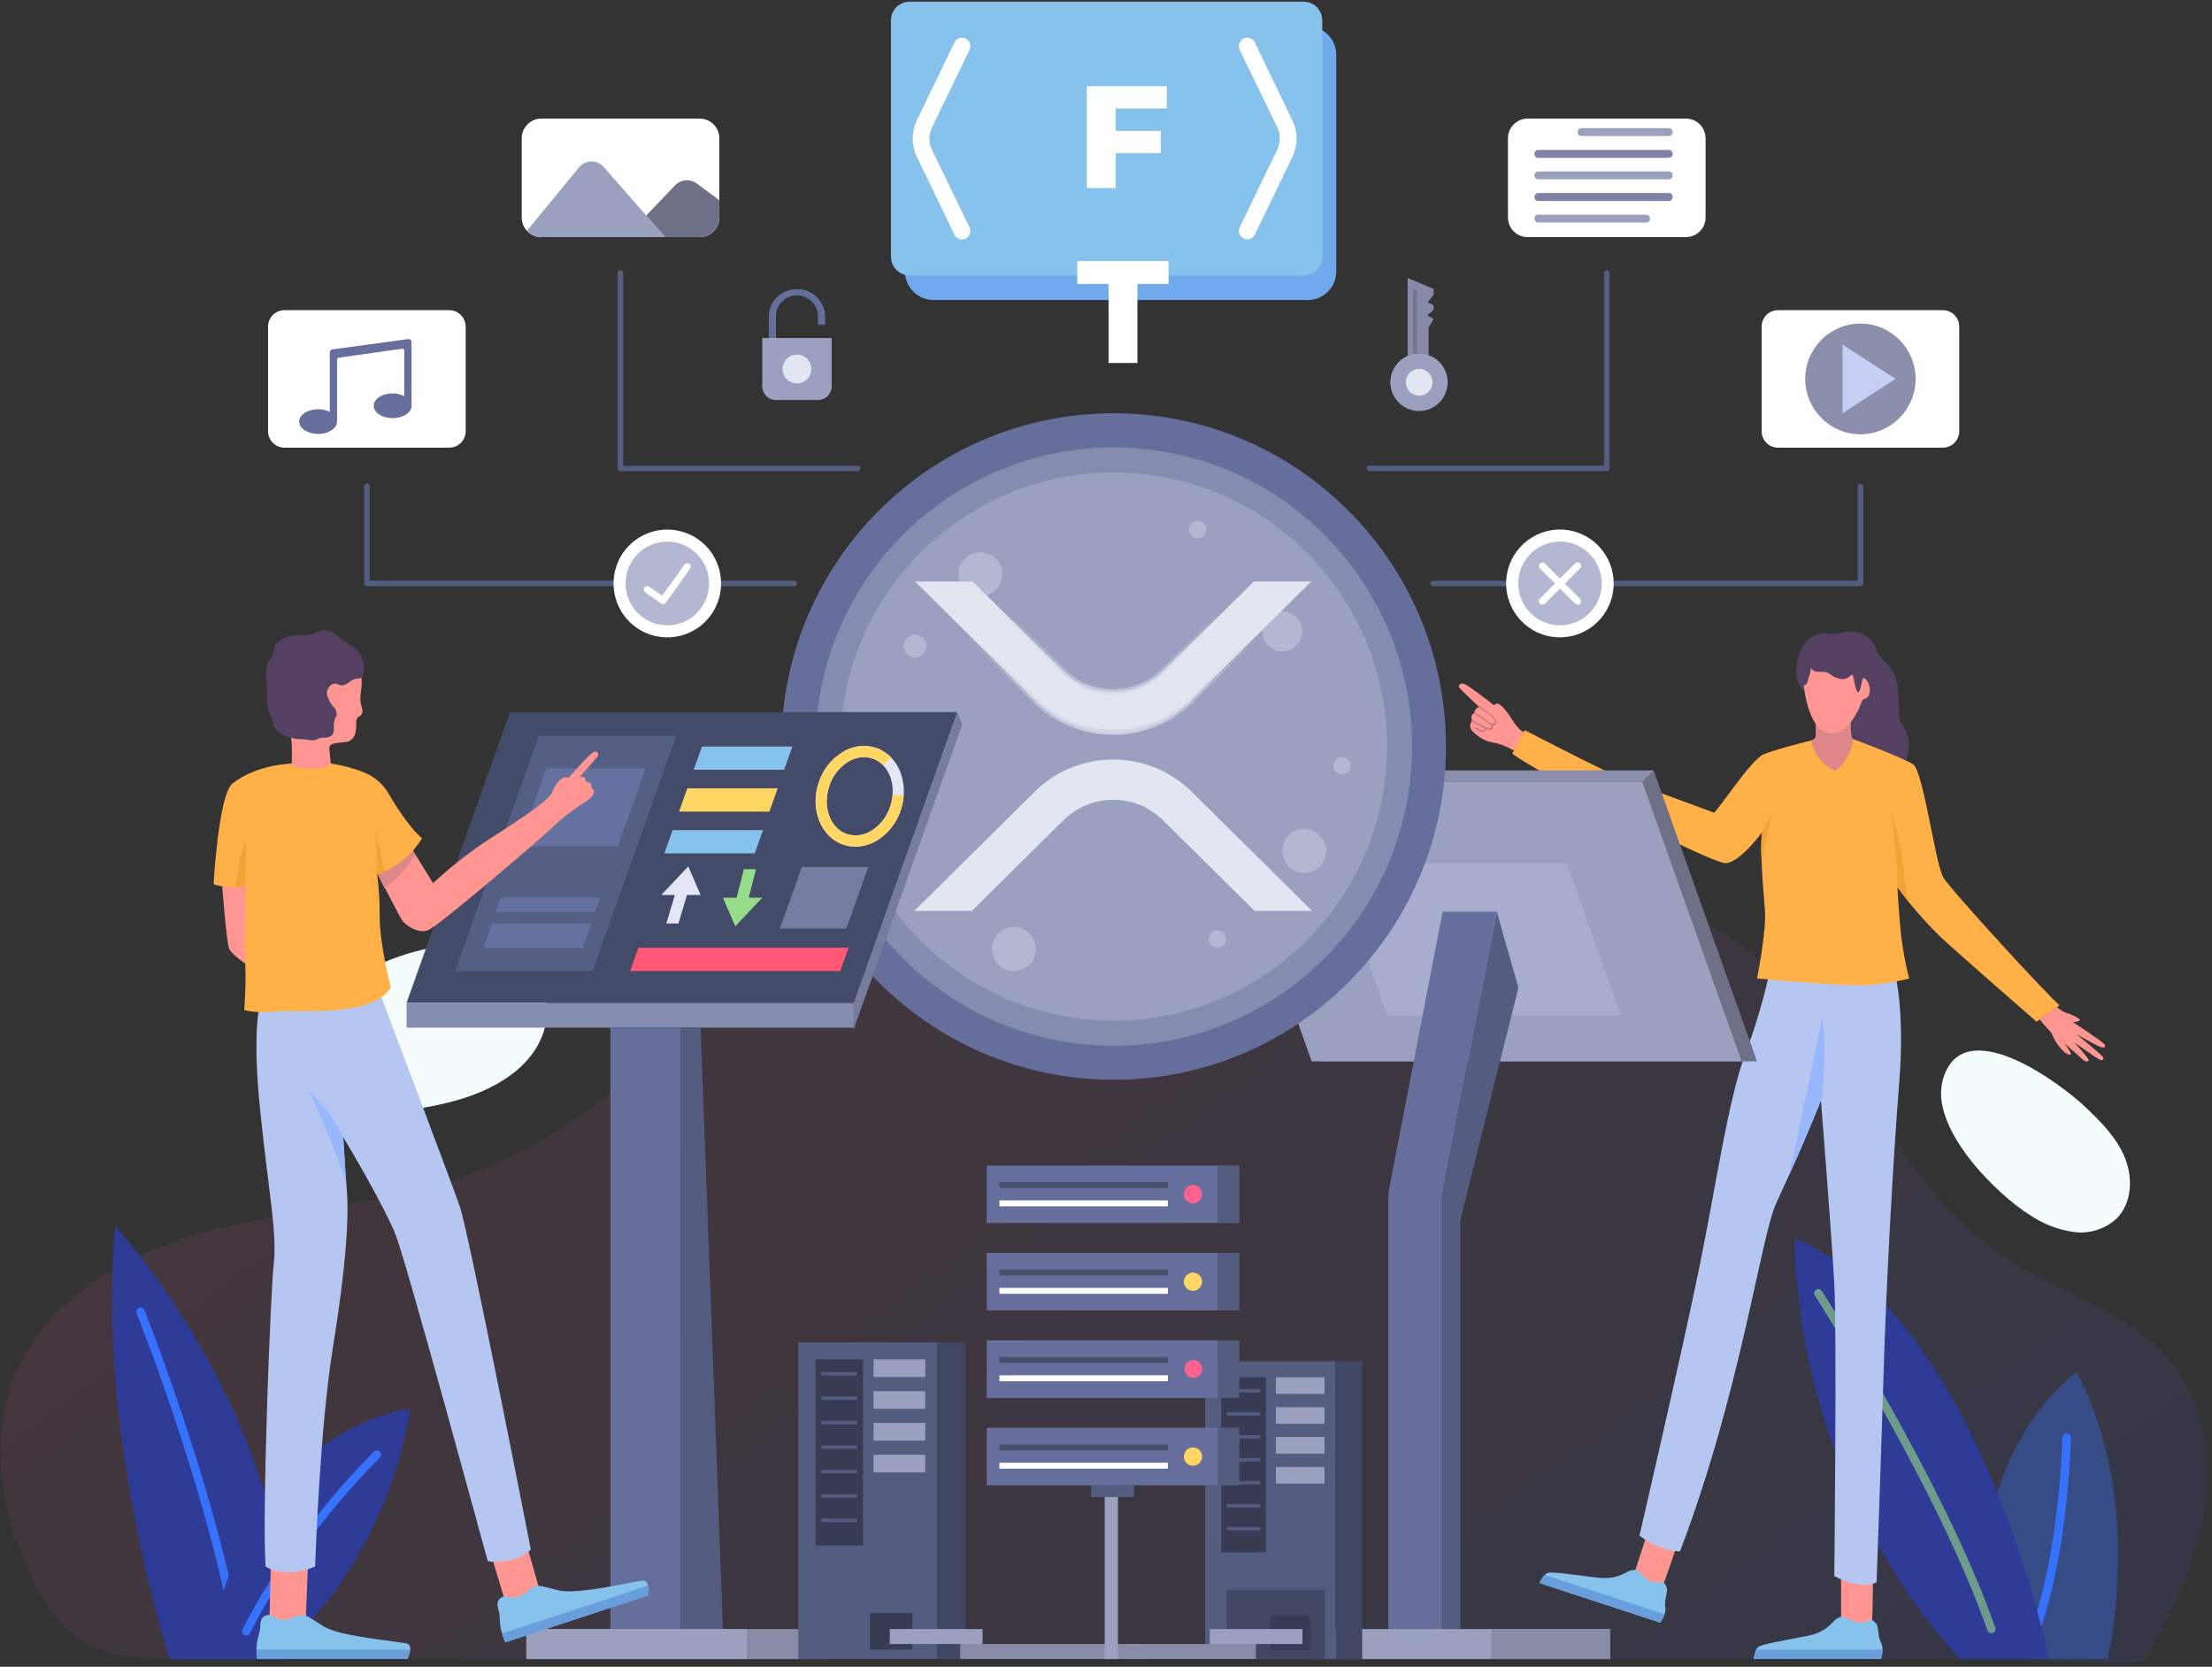 <?xml version="1.0" encoding="UTF-8" standalone="no"?>
<svg
   width="430"
   height="324"
   viewBox="0 0 430 324"
   fill="none"
   version="1.1"
   id="svg384"
   sodipodi:docname="x2.svg"
   inkscape:version="1.1.2 (b8e25be833, 2022-02-05)"
   xmlns:inkscape="http://www.inkscape.org/namespaces/inkscape"
   xmlns:sodipodi="http://sodipodi.sourceforge.net/DTD/sodipodi-0.dtd"
   xmlns:xlink="http://www.w3.org/1999/xlink"
   xmlns="http://www.w3.org/2000/svg"
   xmlns:svg="http://www.w3.org/2000/svg">
  <rect x="0" y="0" width="430" height="324" fill="#333333" stroke="none"/>
  <sodipodi:namedview
     id="namedview386"
     pagecolor="#ffffff"
     bordercolor="#666666"
     borderopacity="1.0"
     inkscape:pageshadow="2"
     inkscape:pageopacity="0.0"
     inkscape:pagecheckerboard="0"
     showgrid="false"
     inkscape:zoom="1.7398116"
     inkscape:cx="66.961273"
     inkscape:cy="162.08652"
     inkscape:window-width="2560"
     inkscape:window-height="1009"
     inkscape:window-x="-8"
     inkscape:window-y="-8"
     inkscape:window-maximized="1"
     inkscape:current-layer="g372" />
  <g
     clip-path="url(#clip0_1448_22337)"
     id="g372">
    <path
       d="M33.85 322.502H394.009C396.12 322.502 415.944 324.349 417.051 322.502C422.243 313.827 426.292 304.197 428.023 296.424C430.151 286.882 429.243 276.315 424.285 268.031C423.429 266.595 422.451 265.237 421.36 263.971C413.504 254.862 401 251.6 390.868 245.146C375.034 235.057 365.983 218.01 356.067 202.638C344.576 184.863 328.379 175.467 308.062 169.464C256.146 154.127 187.79 163.322 143.021 194.093C126.823 205.249 112.589 219.702 94.419 227.214C78.844 233.651 61.694 234.475 45.289 238.145C28.883 241.815 11.907 249.509 4.188 264.483C-2.033 276.567 -0.527 290.785 4.569 302.974C11.119 318.633 17.185 322.502 33.85 322.502Z"
       fill="url(#paint0_linear_1448_22337)"
       fill-opacity="0.1"
       id="path2" />
    <path
       d="M57.662 204.755C57.507 208.763 60.371 212.433 63.953 214.228C67.535 216.024 71.68 216.25 75.677 216.041C80.068 215.813 84.42 215.104 88.656 213.925C97.11 211.574 106.161 206.161 106.386 196.306C106.533 189.964 102.561 185.722 96.651 184.074C84.832 180.769 58.225 190.415 57.662 204.755Z"
       fill="#F5FCFC"
       id="path4" />
    <path
       d="M394.833 236.34C397.347 238.008 400.204 239.087 403.191 239.498C404.684 239.692 406.201 239.554 407.634 239.096C409.068 238.637 410.384 237.868 411.489 236.844C414.457 233.851 414.656 228.906 413.047 225.002C411.437 221.098 408.365 218.019 405.302 215.121C400.284 210.376 381.516 196.539 377.692 209.829C374.992 219.19 387.988 232.133 394.833 236.34Z"
       fill="#F5FCFC"
       id="path6" />
    <path
       d="M403.666 266.713C403.666 266.713 379.862 283.196 387.053 322.502H409.653C409.653 322.502 417.164 292.122 403.666 266.713Z"
       fill="#3772FF"
       fill-opacity="0.35"
       id="path8" />
    <path
       d="M395.687 317.479C395.596 317.496 395.502 317.496 395.41 317.479C395.309 317.442 395.217 317.386 395.138 317.313C395.059 317.24 394.995 317.153 394.95 317.055C394.905 316.958 394.88 316.852 394.876 316.745C394.871 316.637 394.888 316.53 394.926 316.429C400.42 301.291 400.905 279.716 400.905 279.499C400.922 279.281 401.021 279.078 401.181 278.93C401.342 278.782 401.552 278.7 401.77 278.701C401.88 278.703 401.988 278.728 402.088 278.773C402.189 278.818 402.279 278.883 402.353 278.964C402.427 279.045 402.485 279.141 402.521 279.245C402.558 279.349 402.573 279.459 402.566 279.569C402.566 279.786 402.073 301.629 396.509 317.028C396.435 317.179 396.317 317.303 396.169 317.384C396.022 317.465 395.854 317.498 395.687 317.479Z"
       fill="#3772FF"
       id="path10" />
    <path
       d="M348.936 240.791C348.936 240.791 347.439 285.485 381.011 322.502H398.317C398.317 322.502 384.741 255.756 348.936 240.791Z"
       fill="#2F3C97"
       id="path12" />
    <path
       d="M387.112 317.48C386.943 317.48 386.778 317.428 386.639 317.33C386.501 317.232 386.397 317.093 386.342 316.933C376.668 289.173 353.003 252.139 352.76 251.766C352.671 251.585 352.652 251.378 352.706 251.183C352.76 250.989 352.884 250.822 353.054 250.714C353.224 250.606 353.428 250.566 353.626 250.6C353.824 250.633 354.003 250.74 354.128 250.898C354.37 251.271 378.139 288.496 387.873 316.421C387.942 316.625 387.928 316.848 387.834 317.041C387.74 317.234 387.574 317.383 387.371 317.454C387.287 317.478 387.199 317.487 387.112 317.48Z"
       fill="#6D9D8A"
       id="path14" />
    <path
       d="M22.402 238.389C18.638 278.901 33.018 322.537 33.018 322.537H56.121C56.96 275.466 22.402 238.389 22.402 238.389Z"
       fill="#2F3C97"
       id="path16" />
    <path
       d="M45.592 316.16C45.404 316.16 45.222 316.094 45.077 315.974C44.931 315.853 44.832 315.686 44.796 315.501C39.397 287.463 26.703 255.643 26.574 255.287C26.494 255.087 26.496 254.863 26.581 254.665C26.665 254.467 26.824 254.31 27.024 254.229C27.225 254.159 27.445 254.167 27.642 254.25C27.838 254.333 27.997 254.486 28.088 254.68C28.209 255.001 40.963 287.003 46.388 315.189C46.41 315.294 46.41 315.403 46.389 315.508C46.369 315.614 46.328 315.714 46.268 315.804C46.209 315.893 46.132 315.97 46.043 316.03C45.953 316.089 45.853 316.131 45.748 316.152L45.592 316.16Z"
       fill="#3772FF"
       id="path18" />
    <path
       d="M40.34 322.502H52.748C52.748 322.502 74.518 306.236 79.753 273.869C79.753 273.869 47.504 277.062 40.34 322.502Z"
       fill="#2F3C97"
       id="path20" />
    <path
       d="M47.875 317.94C47.749 317.94 47.624 317.91 47.511 317.853C47.319 317.756 47.172 317.587 47.104 317.382C47.036 317.177 47.052 316.953 47.148 316.76C56.233 298.421 72.483 282.372 72.647 282.215C72.721 282.131 72.812 282.062 72.913 282.014C73.015 281.966 73.125 281.939 73.237 281.936C73.35 281.933 73.461 281.953 73.566 281.995C73.67 282.037 73.764 282.1 73.843 282.181C73.921 282.261 73.982 282.357 74.022 282.463C74.061 282.568 74.079 282.68 74.073 282.793C74.067 282.905 74.038 283.015 73.988 283.116C73.938 283.217 73.867 283.306 73.781 283.378C73.625 283.534 57.566 299.401 48.602 317.488C48.534 317.624 48.431 317.738 48.302 317.817C48.174 317.897 48.026 317.939 47.875 317.94Z"
       fill="#3772FF"
       id="path22" />
    <path
       d="M364.116 304.935C364.116 304.935 364.055 317.471 363.718 317.471C363.38 317.471 357.895 315.406 357.895 315.406V304.076L364.116 304.935Z"
       fill="#FF9692"
       id="path24" />
    <path
       d="M326.718 298.246C326.718 298.246 322.772 310.14 322.452 310.036C322.132 309.931 317.555 306.262 317.555 306.262L321.068 295.496L326.718 298.246Z"
       fill="#FF9692"
       id="path26" />
    <path
       d="M299.246 307.72L322.729 315.424C322.729 315.424 324.001 313.689 323.725 312.379C323.448 311.069 324.339 309.212 323.993 308.614C323.647 308.015 323.811 307.529 322.366 307.538C320.921 307.547 320.817 307.677 319.597 306.445C318.377 305.213 318.092 304.996 317.001 305.291C315.911 305.586 314.466 307.165 310.365 306.662C306.263 306.159 301.859 305.499 300.942 305.742C300.025 305.985 299.246 307.72 299.246 307.72Z"
       fill="#87C2EC"
       id="path28" />
    <path
       d="M299.246 307.72L322.729 315.423C323.09 314.924 323.381 314.379 323.595 313.801L300.276 306.158C299.85 306.619 299.502 307.146 299.246 307.72Z"
       fill="#699EDC"
       id="path30" />
    <path
       d="M340.941 322.503H365.653C365.653 322.503 366.337 320.499 365.653 319.301C364.97 318.104 365.255 316.1 364.736 315.64C364.217 315.181 364.226 314.669 362.859 315.12C361.492 315.571 361.431 315.736 359.891 314.946C358.351 314.157 358.005 314.036 357.035 314.669C356.066 315.302 355.21 317.271 351.16 318.043C347.111 318.816 342.75 319.57 341.885 320.099C341.019 320.629 340.941 322.503 340.941 322.503Z"
       fill="#87C2EC"
       id="path32" />
    <path
       d="M340.941 322.502H365.653C365.832 321.919 365.931 321.315 365.948 320.706H341.417C341.164 321.275 341.003 321.882 340.941 322.502Z"
       fill="#699EDC"
       id="path34" />
    <path
       d="M293.967 139.918C292.548 137.627 291.372 136.656 291.034 136.769C290.808 136.838 290.595 136.943 290.403 137.081C290.403 137.081 285.297 133.047 284.527 132.908C283.757 132.769 283.558 133.281 283.584 133.533C283.61 133.784 287.521 137.402 287.521 137.402C287.521 137.402 286.457 137.87 286.656 138.616C286.542 138.649 286.435 138.704 286.343 138.78C286.251 138.855 286.176 138.948 286.122 139.054C286.067 139.16 286.035 139.276 286.027 139.394C286.019 139.513 286.036 139.632 286.076 139.744C286.133 139.878 286.148 140.026 286.119 140.169C286.087 140.249 286.04 140.323 285.981 140.386C285.855 140.58 285.785 140.804 285.777 141.035C285.77 141.266 285.825 141.495 285.938 141.696C286.167 142.096 286.48 142.443 286.855 142.711C287.525 143.292 288.293 143.75 289.122 144.064C289.78 144.29 290.472 144.368 291.147 144.542C291.969 144.761 292.762 145.079 293.509 145.487C293.894 145.738 294.339 145.882 294.798 145.904L296.2 142.26C296.2 142.26 295.395 142.208 293.967 139.918Z"
       fill="#FF9692"
       id="path36" />
    <path
       d="M289.846 141.904C289.947 141.844 290.029 141.757 290.082 141.652C290.136 141.548 290.159 141.431 290.149 141.314C290.138 141.207 290.115 141.102 290.08 141.001C290.184 141.018 290.291 141.013 290.392 140.984C290.494 140.956 290.588 140.905 290.668 140.837C290.748 140.755 290.806 140.653 290.837 140.542C290.867 140.432 290.868 140.315 290.841 140.203C290.792 140.005 290.697 139.821 290.564 139.666C289.955 138.935 289.226 138.313 288.41 137.826L287.605 137.289L287.276 137.176L287.519 137.401C287.461 137.425 287.406 137.454 287.354 137.488H287.484L288.263 138.009C289.047 138.47 289.751 139.056 290.348 139.744C290.451 139.872 290.528 140.019 290.573 140.177C290.592 140.244 290.594 140.314 290.577 140.381C290.56 140.448 290.526 140.51 290.478 140.559C290.348 140.689 290.114 140.663 289.872 140.611C289.63 140.559 287.657 139.145 286.714 138.408H286.645C286.64 138.46 286.64 138.512 286.645 138.564L286.506 138.642H286.567C287.493 139.362 289.561 140.733 289.716 140.837C289.8 140.96 289.851 141.104 289.864 141.253C289.872 141.317 289.861 141.382 289.834 141.441C289.806 141.499 289.762 141.548 289.708 141.583C289.592 141.618 289.469 141.618 289.353 141.583C289.215 141.562 289.081 141.521 288.955 141.461L288.782 141.366C287.893 140.939 287.027 140.467 286.186 139.952L286.108 139.891C286.126 139.945 286.126 140.002 286.108 140.056C286.094 140.098 286.07 140.137 286.039 140.169C286.907 140.707 287.802 141.199 288.721 141.643C288.677 141.756 288.599 141.852 288.499 141.919C288.398 141.985 288.28 142.02 288.159 142.016C287.994 141.991 287.838 141.929 287.7 141.834L286.948 141.427C286.916 141.411 286.88 141.407 286.846 141.417C286.813 141.426 286.784 141.448 286.766 141.479C286.757 141.494 286.751 141.511 286.749 141.528C286.746 141.546 286.748 141.564 286.753 141.581C286.757 141.598 286.766 141.614 286.777 141.628C286.788 141.641 286.802 141.653 286.818 141.661L287.562 142.077C287.735 142.186 287.93 142.257 288.133 142.285H288.237C288.404 142.282 288.566 142.23 288.704 142.136C288.842 142.042 288.951 141.91 289.016 141.756L289.344 141.834C289.501 141.907 289.676 141.931 289.846 141.904Z"
       fill="#C47486"
       id="path38" />
    <path
       d="M368.387 189.296C368.387 189.296 370.334 196.331 369.192 210.585C368.049 224.838 366.682 249.206 366.163 266.712C365.644 284.219 364.796 307.572 364.796 307.572C364.796 307.572 362.053 309.307 356.576 306.366C356.576 306.366 357.095 258.992 356.576 249.553C356.057 240.115 353.98 213.846 353.98 213.846C353.98 213.846 351.09 221.368 345.327 233.799C342.212 240.496 338.518 270.182 326.577 301.595C323.703 301.38 320.96 300.304 318.703 298.507C318.703 298.507 327.096 262.288 330.35 246.326C333.603 230.364 336 213.534 339.253 204.954C341.265 199.585 342.888 194.076 344.107 188.472L368.387 189.296Z"
       fill="#B5C7F1"
       id="path40" />
    <path
       d="M354.242 197.875C354.242 197.875 347.926 228.09 347.727 228.602C351.906 219.32 354.008 213.855 354.008 213.855L354.052 214.366L354.242 213.334C354.242 213.334 355.125 204.607 354.242 197.875Z"
       fill="#99B7FD"
       id="path42" />
    <path
       d="M349.266 129.334C349.398 127.846 349.911 126.418 350.755 125.187C351.18 124.576 351.739 124.071 352.388 123.709C353.037 123.346 353.76 123.137 354.501 123.096C354.951 123.096 355.367 123.166 355.842 123.183C357.365 123.235 358.871 122.645 360.394 122.767C361.251 122.845 362.074 123.143 362.783 123.632C363.492 124.121 364.064 124.785 364.443 125.56C364.669 126.153 364.929 126.732 365.222 127.295C365.758 127.98 366.361 128.611 367.022 129.177C368.094 130.444 368.752 132.009 368.908 133.662C369.133 135.293 369.072 136.95 369.15 138.599C369.156 139.123 369.24 139.644 369.401 140.143C369.693 140.761 370.031 141.355 370.414 141.921C370.876 142.878 371.112 143.929 371.104 144.993C371.097 146.056 370.846 147.104 370.37 148.054C370.301 148.24 370.177 148.4 370.016 148.514C369.876 148.573 369.726 148.602 369.574 148.601C367.738 148.664 365.901 148.521 364.097 148.176C362.972 148.003 361.882 147.649 360.87 147.126C359.904 146.554 359.029 145.841 358.274 145.009C357.095 143.84 356.113 142.486 355.367 141.002C354.787 139.752 354.458 138.399 353.878 137.132C353.523 136.266 352.972 135.494 352.269 134.877C351.724 134.426 351.092 134.409 350.538 134.061C349.111 133.194 349.093 130.756 349.266 129.334Z"
       fill="#544161"
       id="path44" />
    <path
       d="M360.151 143.639C360.151 143.639 369.99 147.282 371.928 148.601C373.866 149.919 376.254 168.007 377.751 170.531C379.248 173.056 398.301 193.781 400.36 195.412L395.904 198.613C395.904 198.613 381.524 186.095 377.292 182.199C374.211 179.2 371.387 175.947 368.847 172.475C368.847 172.475 369.193 178.886 369.652 182.547C370.002 185.127 370.491 187.687 371.114 190.215C367.063 191.277 362.871 191.702 358.689 191.473C351.499 191.126 341.557 190.215 341.557 190.215C341.557 190.215 343.434 180.89 343.088 176.847C342.742 172.804 342.024 164.008 342.595 161.718C342.595 161.718 338.373 167.556 335.517 167.79C332.662 168.024 297.965 149.711 293.984 146.501C293.984 146.501 295.473 143.76 296.381 141.93C296.381 141.93 307.232 147.534 312.025 149.824C316.819 152.114 332.679 157.718 333.138 157.953C333.596 158.187 340.328 147.647 342.846 146.623C345.364 145.599 352.087 143.934 352.087 143.934L360.151 143.639Z"
       fill="#FFB147"
       id="path46" />
    <path
       d="M370.907 175.156L368.848 172.475C368.757 167.451 368.3 162.441 367.48 157.484C369.068 161.781 369.993 166.294 370.223 170.87L370.907 175.156Z"
       fill="#F3A335"
       id="path48" />
    <path
       d="M342.596 161.683C342.352 163.488 342.3 165.314 342.44 167.131L344.655 157.449L342.596 161.683Z"
       fill="#F3A335"
       id="path50" />
    <path
       d="M399.859 195.741C400.385 196.273 401.028 196.674 401.736 196.912C402.669 197.17 403.548 197.593 404.332 198.162C404.332 198.37 403.856 198.778 402.87 198.613C402.87 198.613 408.563 202.36 409.039 202.95C409.515 203.54 409.082 203.818 408.174 203.462C407.265 203.106 403.64 201.016 403.64 201.016C403.64 201.016 408.511 205.006 408.771 205.44C409.03 205.874 408.814 206.377 407.958 205.865C407.101 205.353 403.294 202.69 403.294 202.69C403.294 202.69 406.071 205.735 406.037 206.082C406.002 206.429 405.431 206.429 405.007 206.082C404.583 205.735 401.321 202.777 401.321 202.777C401.321 202.777 402.697 204.668 402.567 204.919C402.437 205.171 401.797 204.963 401.234 204.451C400.47 203.753 399.834 202.924 399.357 202.005C398.76 200.842 399.054 200.972 398.111 200.027C397.534 199.445 397.005 198.819 396.527 198.153L399.859 195.741Z"
       fill="#FF9692"
       id="path52" />
    <path
       d="M359.78 139.804C359.78 139.804 359.676 143.231 360.152 143.639C360.628 144.046 358.802 148.774 356.812 149.781C356.812 149.781 353.273 148.844 352.07 143.925C352.07 143.925 352.866 143.691 352.936 143.231C353.005 142.771 352.936 139.171 352.936 139.171L359.78 139.804Z"
       fill="#DE8788"
       id="path54" />
    <path
       d="M350.641 133.22C350.641 133.22 351.385 141.8 355.495 142.546C359.605 143.292 361.941 136.369 362.002 136.135C362.062 135.901 363.481 135.91 363.481 134.305C363.481 132.7 362.616 131.702 362.227 131.85C361.837 131.997 361.768 134.591 361.197 134.539C360.626 134.487 360.401 131.216 360.055 131.164C359.709 131.112 359.189 132.361 357.459 131.902C355.728 131.442 355.728 130.644 354.491 130.592C353.254 130.54 352.761 130.817 352.034 129.846C351.966 130.511 351.812 131.164 351.575 131.789C351.402 132.431 351.316 133.22 350.641 133.22Z"
       fill="#FF9692"
       id="path56" />
    <path
       d="M256.752 206.317H341.557L321.465 149.781H236.66L256.752 206.317Z"
       fill="#6E7087"
       id="path58" />
    <path
       d="M254.976 206.317H338.552L319.248 151.984H235.672L254.976 206.317Z"
       fill="#9BA0BF"
       id="path60" />
    <path
       d="M269.643 197.303H315.07L304.574 167.781H259.156L269.643 197.303Z"
       fill="#A8ADCF"
       id="path62" />
    <path
       d="M235.672 151.985L236.658 149.781H321.463L319.248 151.985H235.672Z"
       fill="#8B8FAB"
       id="path64" />
    <path
       d="M280.434 177.229L269.895 231.864V317.366H280.434V231.864L290.973 177.229H280.434Z"
       fill="#666F9B"
       id="path66" />
    <path
       d="M290.973 177.229L280.434 231.864V317.366H283.86V237.278L295.169 192.011L290.973 177.229Z"
       fill="#545C80"
       id="path68" />
    <path
       d="M312.975 316.672H255.098V322.51H312.975V316.672Z"
       fill="#9BA0BF"
       id="path70" />
    <path
       d="M312.985 316.672H289.891V322.51H312.985V316.672Z"
       fill="#878BA6"
       id="path72" />
    <path
       d="M216.481 209.891C252.164 209.891 281.09 180.889 281.09 145.114C281.09 109.339 252.164 80.337 216.481 80.337C180.798 80.337 151.871 109.339 151.871 145.114C151.871 180.889 180.798 209.891 216.481 209.891Z"
       fill="#666F9B"
       id="path74" />
    <path
       d="M273.715 154.647C278.958 122.965 257.591 93.021 225.991 87.765C194.391 82.508 164.524 103.931 159.282 135.612C154.039 167.294 175.406 197.239 207.006 202.495C238.606 207.751 268.473 186.329 273.715 154.647Z"
       fill="#868CAF"
       id="path76" />
    <path
       d="M268.913 153.822C273.707 124.79 254.119 97.359 225.162 92.553C196.205 87.747 168.845 107.385 164.051 136.417C159.257 165.449 178.845 192.881 207.802 197.687C236.759 202.493 264.12 182.854 268.913 153.822Z"
       fill="#9BA0BF"
       id="path78" />
    <path
       d="M253.136 122.75C253.136 123.518 252.908 124.27 252.482 124.909C252.056 125.548 251.451 126.046 250.743 126.34C250.034 126.634 249.255 126.711 248.503 126.561C247.751 126.412 247.06 126.041 246.518 125.498C245.976 124.954 245.607 124.262 245.457 123.508C245.308 122.754 245.384 121.973 245.678 121.262C245.971 120.552 246.468 119.945 247.106 119.518C247.743 119.091 248.493 118.863 249.259 118.863C250.287 118.863 251.273 119.273 252 120.002C252.727 120.73 253.136 121.719 253.136 122.75Z"
       fill="#B4B7D1"
       id="path80" />
    <path
       d="M186.147 173.238C187.074 173.238 187.826 172.485 187.826 171.555C187.826 170.626 187.074 169.872 186.147 169.872C185.22 169.872 184.469 170.626 184.469 171.555C184.469 172.485 185.22 173.238 186.147 173.238Z"
       fill="#B4B7D1"
       id="path82" />
    <path
       d="M262.549 148.869C262.547 149.202 262.447 149.526 262.262 149.802C262.076 150.078 261.813 150.292 261.506 150.418C261.2 150.544 260.862 150.576 260.537 150.51C260.212 150.444 259.914 150.283 259.68 150.048C259.446 149.812 259.287 149.512 259.223 149.186C259.159 148.86 259.193 148.522 259.32 148.215C259.447 147.908 259.662 147.645 259.938 147.461C260.214 147.276 260.538 147.178 260.87 147.178C261.091 147.178 261.31 147.222 261.514 147.307C261.719 147.392 261.904 147.517 262.06 147.674C262.216 147.831 262.339 148.017 262.423 148.223C262.507 148.428 262.55 148.648 262.549 148.869Z"
       fill="#B4B7D1"
       id="path84" />
    <path
       d="M234.523 102.944C234.525 103.279 234.427 103.607 234.242 103.887C234.057 104.166 233.794 104.384 233.485 104.514C233.177 104.643 232.837 104.677 232.509 104.612C232.181 104.547 231.879 104.386 231.643 104.149C231.406 103.911 231.245 103.609 231.18 103.28C231.116 102.951 231.15 102.61 231.279 102.301C231.407 101.992 231.625 101.727 231.904 101.542C232.182 101.357 232.51 101.259 232.844 101.261C233.29 101.261 233.716 101.438 234.031 101.754C234.346 102.069 234.523 102.497 234.523 102.944Z"
       fill="#B4B7D1"
       id="path86" />
    <path
       d="M180.079 125.603C180.08 126.043 179.952 126.473 179.709 126.84C179.466 127.206 179.12 127.492 178.715 127.662C178.31 127.831 177.864 127.875 177.434 127.79C177.003 127.705 176.608 127.493 176.297 127.182C175.987 126.871 175.776 126.474 175.691 126.043C175.605 125.611 175.65 125.164 175.819 124.758C175.987 124.351 176.273 124.005 176.638 123.761C177.004 123.518 177.433 123.389 177.872 123.391C178.457 123.393 179.017 123.627 179.43 124.041C179.843 124.455 180.076 125.017 180.079 125.603Z"
       fill="#B4B7D1"
       id="path88" />
    <path
       d="M236.659 184.229C237.586 184.229 238.338 183.476 238.338 182.546C238.338 181.617 237.586 180.863 236.659 180.863C235.732 180.863 234.98 181.617 234.98 182.546C234.98 183.476 235.732 184.229 236.659 184.229Z"
       fill="#B4B7D1"
       id="path90" />
    <path
       d="M257.807 165.405C257.807 166.252 257.556 167.081 257.086 167.786C256.617 168.49 255.949 169.04 255.168 169.364C254.387 169.688 253.527 169.773 252.698 169.608C251.869 169.442 251.108 169.034 250.51 168.435C249.912 167.836 249.505 167.072 249.34 166.241C249.175 165.409 249.26 164.548 249.583 163.765C249.907 162.982 250.455 162.312 251.157 161.841C251.86 161.37 252.687 161.119 253.532 161.119C254.665 161.121 255.751 161.574 256.552 162.377C257.353 163.18 257.804 164.269 257.807 165.405Z"
       fill="#B4B7D1"
       id="path92" />
    <path
       d="M201.367 184.463C201.369 185.313 201.119 186.145 200.649 186.852C200.179 187.56 199.51 188.111 198.727 188.438C197.944 188.764 197.082 188.849 196.25 188.684C195.419 188.519 194.655 188.109 194.055 187.508C193.456 186.907 193.048 186.141 192.883 185.308C192.718 184.474 192.803 183.61 193.128 182.825C193.454 182.04 194.004 181.369 194.71 180.898C195.415 180.427 196.245 180.176 197.093 180.178C198.226 180.178 199.313 180.629 200.115 181.433C200.917 182.237 201.367 183.327 201.367 184.463Z"
       fill="#B4B7D1"
       id="path94" />
    <path
       d="M194.857 111.679C194.847 112.525 194.588 113.348 194.112 114.046C193.636 114.744 192.965 115.285 192.183 115.601C191.401 115.918 190.543 115.995 189.717 115.824C188.892 115.653 188.135 115.241 187.542 114.639C186.95 114.038 186.548 113.274 186.387 112.444C186.226 111.615 186.314 110.756 186.639 109.976C186.964 109.195 187.512 108.529 188.213 108.061C188.915 107.592 189.74 107.342 190.583 107.342C191.148 107.342 191.709 107.454 192.231 107.673C192.753 107.892 193.226 108.212 193.624 108.615C194.021 109.019 194.335 109.497 194.547 110.023C194.759 110.549 194.864 111.112 194.857 111.679Z"
       fill="#B4B7D1"
       id="path96" />
    <path
       d="M166.021 194.96H79.035L99.127 138.425H186.103L166.021 194.96Z"
       fill="#444B69"
       id="path110" />
    <path
       d="M115.203 188.749H88.492L104.742 143.031H131.453L115.203 188.749Z"
       fill="#555F85"
       id="path112" />
    <path
       d="M95.656 179.51L93.934 184.229H113.255L114.977 179.51H95.656Z"
       fill="#65719E"
       id="path114" />
    <path
       d="M97.379 174.514L96.375 177.298H115.696L116.709 174.514H97.379Z"
       fill="#65719E"
       id="path116" />
    <path
       d="M120.118 164.528L125.509 149.355H106.187L100.797 164.528H120.118Z"
       fill="#65719E"
       id="path118" />
    <path
       d="M164.532 180.499H151.613L155.87 168.527H168.789L164.532 180.499Z"
       fill="#747DA1"
       id="path120" />
    <path
       d="M165.96 194.961H79.035V199.767H165.96V194.961Z"
       fill="#868CAF"
       id="path122" />
    <path
       d="M186.1 138.425L165.957 194.96V200.07L187.061 140.854L186.1 138.425Z"
       fill="#777C9C"
       id="path124" />
    <path
       d="M152.425 149.642L154.035 145.122H136.461L134.852 149.642H152.425Z"
       fill="#87C2EC"
       id="path126" />
    <path
       d="M149.57 157.771L151.179 153.242H133.605L131.996 157.771H149.57Z"
       fill="#FFD664"
       id="path128" />
    <path
       d="M146.714 165.891L148.324 161.371H130.75L129.141 165.891H146.714Z"
       fill="#87C2EC"
       id="path130" />
    <path
       d="M163.354 188.749L164.963 184.229H124.105L122.496 188.749H163.354Z"
       fill="#FF5774"
       id="path132" />
    <path
       d="M129.532 179.511H131.886L133.547 173.967H136.195L133.798 168.424L128.555 173.967H131.194L129.532 179.511Z"
       fill="#E4E6F5"
       id="path134" />
    <path
       d="M146.959 168.971H144.606L143.195 174.514H140.539L142.936 180.057L148.179 174.514H145.549L146.959 168.971Z"
       fill="#95DD8A"
       id="path136" />
    <path
       d="M132.376 199.767H118.645V316.985H132.376V199.767Z"
       fill="#666F9B"
       id="path138" />
    <path
       d="M132.379 316.985H140.538L136.195 199.767H132.379V316.985Z"
       fill="#545C80"
       id="path140" />
    <path
       d="M160.198 316.672H102.32V322.51H160.198V316.672Z"
       fill="#878BA6"
       id="path142" />
    <path
       d="M145.168 316.672H102.32V322.51H145.168V316.672Z"
       fill="#9BA0BF"
       id="path144" />
    <path
       d="M59.947 301.734L59.35 317.609H52.324L52.757 299.07L59.947 301.734Z"
       fill="#FF9692"
       id="path146" />
    <path
       d="M101.271 296.39L105.641 311.658L98.978 313.853L93.613 296.112L101.271 296.39Z"
       fill="#FF9692"
       id="path148" />
    <path
       d="M98.226 319.249L126.018 310.106C126.018 310.106 126.434 307.304 125.092 307.269C123.751 307.234 112.52 310.071 108.652 309.169C104.785 308.267 104.439 307.599 102.223 309.568C100.008 311.537 98.503 309.793 97.421 310.557C96.34 311.32 96.703 312.144 97.014 313.376C97.326 314.608 96.79 316.013 98.226 319.249Z"
       fill="#87C2EC"
       id="path150" />
    <path
       d="M97.594 317.531C97.766 318.123 97.977 318.702 98.225 319.266L126.018 310.122C126.105 309.485 126.09 308.838 125.975 308.205L97.594 317.531Z"
       fill="#699EDC"
       id="path152" />
    <path
       d="M50.617 194.961C50.617 194.961 48.886 199.767 50.617 216.25C52.347 232.733 53.87 239.768 53.213 245.745C52.555 251.723 50.911 294.725 51.638 304.511C51.638 304.511 55.272 307.113 61.26 304.511C61.26 304.511 62.125 277.843 64.721 261.881C67.317 245.919 67.801 236.645 67.464 232.013C67.126 227.38 66.728 221.056 66.728 221.056C66.728 221.056 74.775 234.442 76.999 240.28C79.223 246.118 94.806 303.452 94.806 303.452C94.806 303.452 99.6 304.485 103.19 301.223C103.19 301.223 91.207 239.768 89.346 234.424C87.486 229.081 73.382 191.873 73.382 191.873L50.617 194.961Z"
       fill="#B5C7F1"
       id="path154" />
    <path
       d="M43.203 172.302C43.203 172.302 44.025 183.206 44.536 184.403C45.046 185.6 48.222 187.709 48.222 187.709C48.222 187.709 49.502 171.998 49.156 171.92L44.363 170.801L43.203 172.302Z"
       fill="#FF9692"
       id="path156" />
    <path
       d="M79.78 164.528L84.175 171.668C88.165 167.987 92.494 164.693 97.103 161.83C105.755 156.252 107.036 154.89 107.486 153.676C107.868 152.66 108.558 151.789 109.459 151.186C109.822 151.092 110.203 151.092 110.566 151.186C110.566 151.186 114.892 146.12 115.619 146.094C116.346 146.068 116.303 146.58 116.277 146.84C116.251 147.1 112.651 151.073 112.651 151.073C112.651 151.073 113.62 150.9 113.733 151.273C113.845 151.646 113.733 151.871 114.166 151.993C114.598 152.114 115.074 152.392 114.936 152.765C114.797 153.138 115.308 153.277 115.446 153.702C115.585 154.127 115.308 154.847 114.018 155.74C111.75 157.123 109.628 158.734 107.685 160.546C105.348 162.889 85.084 180.17 83.146 180.855C81.207 181.54 78.819 179.823 78.179 178.912C77.539 178.001 72.191 167.469 72.191 167.469L79.78 164.528Z"
       fill="#FF9692"
       id="path158" />
    <path
       d="M79.778 164.528L72.164 167.469C72.164 167.469 73.419 169.968 74.76 172.674C77.145 170.907 79.174 168.702 80.739 166.177L79.778 164.528Z"
       fill="#DE8788"
       id="path160" />
    <path
       d="M82.035 162.95C79.292 160.625 76.212 155.48 75.442 154.11C74.363 152.307 72.716 150.915 70.761 150.154C68.675 149.315 66.496 148.732 64.271 148.419H57.038C57.038 148.419 50.185 148.419 45.218 152.279C42.467 154.422 41.523 171.876 41.523 171.876C43.669 172.744 47.788 172.275 47.788 172.275C47.788 172.275 47.477 181.601 47.702 188.238C47.831 192.081 47.477 196.366 47.477 196.366C49.378 196.774 51.333 196.871 53.265 196.653C56.726 196.306 61.831 197.078 68.338 195.967C74.845 194.857 75.953 191.933 75.953 191.933C75.953 191.933 73.815 183.518 73.815 178.452C73.834 175.622 73.672 172.794 73.331 169.985C76.967 168.738 80.048 166.247 82.035 162.95Z"
       fill="#FFB147"
       id="path162" />
    <path
       d="M70.129 130.731C70.328 131.81 70.363 132.912 70.233 134.001C70.042 134.899 70.001 135.823 70.112 136.734C70.207 137.133 70.38 137.515 70.441 137.923C70.489 138.124 70.486 138.335 70.432 138.535C70.377 138.735 70.273 138.919 70.129 139.068C69.956 139.224 69.714 139.302 69.549 139.467C69.311 139.784 69.206 140.183 69.255 140.577C69.292 141.272 69.219 141.969 69.039 142.642C68.946 142.979 68.777 143.29 68.544 143.55C68.311 143.81 68.022 144.013 67.698 144.143C67.416 144.221 67.125 144.268 66.833 144.281C66.293 144.318 65.756 144.385 65.223 144.481C64.915 144.515 64.62 144.619 64.358 144.785C64.228 144.87 64.126 144.992 64.066 145.136C64.006 145.28 63.99 145.438 64.02 145.591L64.306 148.445C64.306 148.445 62.766 150.285 56.683 148.957C56.683 148.957 56.986 143.804 56.346 142.52C55.705 141.236 59.123 131.616 59.123 131.616L66.91 128.311L70.129 130.731Z"
       fill="#FF9692"
       id="path164" />
    <path
       d="M59.174 123.512C61.035 123.66 61.917 121.777 64.548 122.87C65.124 123.197 65.653 123.6 66.122 124.067C67.195 124.935 68.493 125.421 69.428 126.392C70.019 127.021 70.433 127.795 70.627 128.637C70.822 129.478 70.79 130.356 70.535 131.181C70.483 131.415 70.351 131.623 70.163 131.771C69.868 131.897 69.549 131.953 69.229 131.936C68.147 132.075 67.377 133.385 66.304 133.228C65.949 133.176 65.638 132.968 65.292 132.907C64.522 132.76 63.881 133.463 63.622 134.2C63.198 135.388 64.643 137.288 65.205 137.835C65.205 137.835 65.638 138.945 65.378 139.292C65.119 139.639 65.153 139.292 64.963 140.325C64.773 141.357 65.249 142.641 64.184 143.153C63.12 143.665 62.601 143.153 61.744 143.673C60.888 144.194 59.642 143.673 58.283 143.673C57.138 143.646 56.013 143.367 54.986 142.858C54.173 142.467 53.1 141.435 53.057 140.533C53.014 139.631 52.46 139.249 52.192 138.008C51.9 136.844 51.798 135.64 51.889 134.443C52.019 133.844 51.248 130.062 52.192 128.561C52.779 127.804 53.161 126.908 53.299 125.959C53.567 124.796 55.618 123.183 59.174 123.512Z"
       fill="#544161"
       id="path166" />
    <path
       d="M66.73 221.055C66.73 221.055 65.103 217.108 60.137 212.042C60.137 212.042 64.749 222.452 67.232 229.514C66.946 225.393 66.73 221.055 66.73 221.055Z"
       fill="#99B7FD"
       id="path168" />
    <path
       d="M49.935 322.502H79.189C79.189 322.502 80.453 319.969 79.189 319.518C77.926 319.067 66.366 318.251 62.94 316.169C59.513 314.087 59.418 313.367 56.71 314.538C54.001 315.71 53.102 313.593 51.838 313.974C50.575 314.356 50.661 315.267 50.566 316.534C50.471 317.8 49.58 318.971 49.935 322.502Z"
       fill="#87C2EC"
       id="path170" />
    <path
       d="M49.867 320.672C49.854 321.283 49.877 321.894 49.936 322.502H79.191C79.471 321.925 79.657 321.308 79.745 320.672H49.867Z"
       fill="#699EDC"
       id="path172" />
    <path
       d="M73.332 170.012C73.82 169.853 74.3 169.667 74.768 169.456C74.136 166.403 72.812 160.781 72.812 160.781C73.159 164.347 73.332 170.012 73.332 170.012Z"
       fill="#F3A335"
       id="path174" />
    <path
       d="M46.828 166.125C46.525 166.992 46.179 170.159 45.703 172.423C46.88 172.423 47.771 172.301 47.771 172.301C47.676 170.472 47.676 168.639 47.771 166.81C47.881 165.61 47.881 164.402 47.771 163.201C47.771 163.201 47.278 164.919 46.828 166.125Z"
       fill="#F3A335"
       id="path176" />
    <path
       d="M179.293 308.188H158.977V322.501H179.293V308.188Z"
       fill="#414763"
       id="path178" />
    <path
       d="M187.67 260.935H182.141V322.502H187.67V260.935Z"
       fill="#414763"
       id="path180" />
    <path
       d="M182.139 260.935H155.203V322.502H182.139V260.935Z"
       fill="#545C80"
       id="path182" />
    <path
       d="M167.769 264.258H158.52V300.424H167.769V264.258Z"
       fill="#373C54"
       id="path184" />
    <path
       d="M179.862 264.258H169.816V267.693H179.862V264.258Z"
       fill="#9BA0BF"
       id="path186" />
    <path
       d="M179.862 270.434H169.816V273.869H179.862V270.434Z"
       fill="#9BA0BF"
       id="path188" />
    <path
       d="M179.862 276.611H169.816V280.047H179.862V276.611Z"
       fill="#9BA0BF"
       id="path190" />
    <path
       d="M179.862 282.796H169.816V286.231H179.862V282.796Z"
       fill="#9BA0BF"
       id="path192" />
    <path
       d="M166.626 266.713H159.66V267.398H166.626V266.713Z"
       fill="#545C80"
       id="path194" />
    <path
       d="M166.626 271.467H159.66V272.152H166.626V271.467Z"
       fill="#545C80"
       id="path196" />
    <path
       d="M166.626 276.212H159.66V276.897H166.626V276.212Z"
       fill="#545C80"
       id="path198" />
    <path
       d="M166.626 280.966H159.66V281.651H166.626V280.966Z"
       fill="#545C80"
       id="path200" />
    <path
       d="M166.626 285.711H159.66V286.396H166.626V285.711Z"
       fill="#545C80"
       id="path202" />
    <path
       d="M166.626 290.465H159.66V291.15H166.626V290.465Z"
       fill="#545C80"
       id="path204" />
    <path
       d="M166.626 295.21H159.66V295.895H166.626V295.21Z"
       fill="#545C80"
       id="path206" />
    <path
       d="M177.353 313.575H169.133V320.671H177.353V313.575Z"
       fill="#373C54"
       id="path208" />
    <path
       d="M222.737 319.587H186.664V322.502H222.737V319.587Z"
       fill="#878BA6"
       id="path210" />
    <path
       d="M191.001 316.672H172.969V319.587H191.001V316.672Z"
       fill="#9BA0BF"
       id="path212" />
    <path
       d="M217.32 288.73H214.75V322.503H217.32V288.73Z"
       fill="#9BA0BF"
       id="path214" />
    <path
       d="M220.462 288.73H212.121V291.029H220.462V288.73Z"
       fill="#545C80"
       id="path216" />
    <path
       d="M259.608 264.613H234.281V322.502H259.608V264.613Z"
       fill="#545C80"
       id="path218" />
    <path
       d="M257.574 309.047H238.469V322.502H257.574V309.047Z"
       fill="#414763"
       id="path220" />
    <path
       d="M264.797 264.613H259.605V322.502H264.797V264.613Z"
       fill="#414763"
       id="path222" />
    <path
       d="M246.09 267.736H237.395V301.743H246.09V267.736Z"
       fill="#373C54"
       id="path224" />
    <path
       d="M257.468 267.736H248.02V270.963H257.468V267.736Z"
       fill="#9BA0BF"
       id="path226" />
    <path
       d="M257.468 273.54H248.02V276.767H257.468V273.54Z"
       fill="#9BA0BF"
       id="path228" />
    <path
       d="M257.468 279.352H248.02V282.579H257.468V279.352Z"
       fill="#9BA0BF"
       id="path230" />
    <path
       d="M257.468 285.164H248.02V288.391H257.468V285.164Z"
       fill="#9BA0BF"
       id="path232" />
    <path
       d="M245.019 270.044H238.469V270.686H245.019V270.044Z"
       fill="#545C80"
       id="path234" />
    <path
       d="M245.019 274.512H238.469V275.154H245.019V274.512Z"
       fill="#545C80"
       id="path236" />
    <path
       d="M245.019 278.979H238.469V279.62H245.019V278.979Z"
       fill="#545C80"
       id="path238" />
    <path
       d="M245.019 283.447H238.469V284.089H245.019V283.447Z"
       fill="#545C80"
       id="path240" />
    <path
       d="M245.019 287.906H238.469V288.548H245.019V287.906Z"
       fill="#545C80"
       id="path242" />
    <path
       d="M245.019 292.373H238.469V293.015H245.019V292.373Z"
       fill="#545C80"
       id="path244" />
    <path
       d="M245.019 296.841H238.469V297.483H245.019V296.841Z"
       fill="#545C80"
       id="path246" />
    <path
       d="M254.621 314.104H246.895V320.776H254.621V314.104Z"
       fill="#373C54"
       id="path248" />
    <path
       d="M236.78 226.564H191.812V237.747H236.78V226.564Z"
       fill="#666F9B"
       id="path250" />
    <path
       d="M240.926 226.564H236.781V237.747H240.926V226.564Z"
       fill="#545C80"
       id="path252" />
    <path
       d="M227.028 229.8H194.277V230.954H227.028V229.8Z"
       fill="#484F6E"
       id="path254" />
    <path
       d="M227.028 233.348H194.277V234.501H227.028V233.348Z"
       fill="white"
       id="path256" />
    <path
       d="M231.91 233.93C232.89 233.93 233.684 233.134 233.684 232.151C233.684 231.169 232.89 230.373 231.91 230.373C230.931 230.373 230.137 231.169 230.137 232.151C230.137 233.134 230.931 233.93 231.91 233.93Z"
       fill="#FF6290"
       id="path258" />
    <path
       d="M236.78 243.559H191.812V254.741H236.78V243.559Z"
       fill="#666F9B"
       id="path260" />
    <path
       d="M240.926 243.559H236.781V254.741H240.926V243.559Z"
       fill="#545C80"
       id="path262" />
    <path
       d="M227.028 246.795H194.277V247.949H227.028V246.795Z"
       fill="#484F6E"
       id="path264" />
    <path
       d="M227.028 250.352H194.277V251.505H227.028V250.352Z"
       fill="white"
       id="path266" />
    <path
       d="M231.91 250.924C232.89 250.924 233.684 250.128 233.684 249.146C233.684 248.163 232.89 247.367 231.91 247.367C230.931 247.367 230.137 248.163 230.137 249.146C230.137 250.128 230.931 250.924 231.91 250.924Z"
       fill="#FFD664"
       id="path268" />
    <path
       d="M236.78 260.553H191.812V271.735H236.78V260.553Z"
       fill="#666F9B"
       id="path270" />
    <path
       d="M240.926 260.553H236.781V271.735H240.926V260.553Z"
       fill="#545C80"
       id="path272" />
    <path
       d="M227.028 263.789H194.277V264.943H227.028V263.789Z"
       fill="#484F6E"
       id="path274" />
    <path
       d="M227.028 267.346H194.277V268.499H227.028V267.346Z"
       fill="white"
       id="path276" />
    <path
       d="M233.726 266.148C233.718 266.487 233.61 266.817 233.417 267.095C233.223 267.374 232.953 267.589 232.638 267.715C232.324 267.841 231.979 267.872 231.648 267.804C231.316 267.735 231.012 267.571 230.772 267.331C230.533 267.091 230.369 266.786 230.301 266.453C230.233 266.121 230.264 265.776 230.389 265.461C230.515 265.145 230.73 264.874 231.008 264.68C231.285 264.486 231.614 264.378 231.952 264.37C232.187 264.364 232.42 264.406 232.638 264.493C232.856 264.58 233.054 264.711 233.22 264.877C233.386 265.044 233.516 265.242 233.603 265.461C233.69 265.679 233.732 265.913 233.726 266.148Z"
       fill="#FF6290"
       id="path278" />
    <path
       d="M236.78 277.548H191.812V288.73H236.78V277.548Z"
       fill="#666F9B"
       id="path280" />
    <path
       d="M240.926 277.548H236.781V288.73H240.926V277.548Z"
       fill="#545C80"
       id="path282" />
    <path
       d="M227.028 280.783H194.277V281.937H227.028V280.783Z"
       fill="#484F6E"
       id="path284" />
    <path
       d="M227.028 284.34H194.277V285.494H227.028V284.34Z"
       fill="white"
       id="path286" />
    <path
       d="M231.91 284.922C232.89 284.922 233.684 284.126 233.684 283.144C233.684 282.161 232.89 281.365 231.91 281.365C230.931 281.365 230.137 282.161 230.137 283.144C230.137 284.126 230.931 284.922 231.91 284.922Z"
       fill="#FFD664"
       id="path288" />
    <path
       d="M244.143 319.587H218.289V322.502H244.143V319.587Z"
       fill="#878BA6"
       id="path290" />
    <path
       d="M253.196 316.672H235.164V319.587H253.196V316.672Z"
       fill="#9BA0BF"
       id="path292" />
    <path
       d="M254.233 5.106H181.455C178.401 5.106 175.926 7.588 175.926 10.65V52.776C175.926 55.838 178.401 58.319 181.455 58.319H254.233C257.286 58.319 259.762 55.838 259.762 52.776V10.65C259.762 7.588 257.286 5.106 254.233 5.106Z"
       fill="#71AAEC"
       id="path294" />
    <path
       d="M253.422 0.326H176.82C174.822 0.326 173.203 1.95 173.203 3.952V49.913C173.203 51.916 174.822 53.539 176.82 53.539H253.422C255.42 53.539 257.039 51.916 257.039 49.913V3.952C257.039 1.95 255.42 0.326 253.422 0.326Z"
       fill="#87C2EC"
       id="path296" />
    <path
       d="M216.885 21.076V25.435H225.63V29.765H216.885V36.557H211.282V16.747H226.818V21.076H216.885ZM215.498 55.19H209.414V50.747H227.158V55.19H221.102V70.557H215.498V55.19Z"
       fill="white"
       id="path298" />
    <path
       d="M187 46.53C186.695 46.528 186.397 46.442 186.138 46.279C185.88 46.117 185.672 45.885 185.538 45.61L178.244 30.507C177.705 29.393 177.426 28.171 177.426 26.933C177.426 25.695 177.705 24.473 178.244 23.358L185.538 8.255C185.726 7.865 186.061 7.566 186.469 7.424C186.877 7.281 187.325 7.307 187.714 7.496C188.103 7.685 188.401 8.021 188.543 8.43C188.685 8.839 188.659 9.288 188.471 9.678L181.177 24.781C180.843 25.455 180.668 26.197 180.668 26.95C180.668 27.703 180.843 28.445 181.177 29.119L188.471 44.222C188.564 44.415 188.618 44.625 188.63 44.839C188.642 45.053 188.611 45.267 188.541 45.469C188.47 45.671 188.36 45.858 188.218 46.017C188.075 46.177 187.903 46.307 187.71 46.4C187.486 46.497 187.244 46.542 187 46.53Z"
       fill="white"
       id="path300" />
    <path
       d="M242.457 46.53C242.214 46.53 241.974 46.474 241.756 46.365C241.563 46.272 241.391 46.142 241.248 45.982C241.106 45.823 240.996 45.636 240.925 45.434C240.855 45.232 240.824 45.018 240.836 44.804C240.848 44.59 240.902 44.38 240.995 44.187L248.289 29.084C248.619 28.409 248.791 27.667 248.791 26.915C248.791 26.163 248.619 25.422 248.289 24.747L240.995 9.678C240.806 9.288 240.781 8.839 240.923 8.43C241.064 8.021 241.363 7.685 241.752 7.496C242.141 7.307 242.589 7.281 242.997 7.424C243.405 7.566 243.74 7.865 243.928 8.255L251.222 23.367C251.762 24.479 252.043 25.7 252.043 26.937C252.043 28.174 251.762 29.395 251.222 30.507L243.928 45.61C243.793 45.886 243.584 46.119 243.324 46.281C243.064 46.444 242.763 46.53 242.457 46.53Z"
       fill="white"
       id="path302" />
    <path
       d="M166.738 91.597H120.619C120.476 91.595 120.339 91.536 120.239 91.434C120.139 91.332 120.082 91.194 120.082 91.05V53.114C120.073 53.037 120.079 52.959 120.102 52.885C120.125 52.811 120.163 52.742 120.214 52.684C120.265 52.626 120.328 52.579 120.399 52.547C120.469 52.516 120.546 52.499 120.623 52.499C120.701 52.499 120.777 52.516 120.848 52.547C120.918 52.579 120.981 52.626 121.032 52.684C121.083 52.742 121.122 52.811 121.144 52.885C121.167 52.959 121.174 53.037 121.164 53.114V90.547H166.738C166.881 90.55 167.017 90.608 167.118 90.71C167.218 90.813 167.274 90.95 167.274 91.094C167.263 91.23 167.202 91.357 167.103 91.45C167.004 91.543 166.874 91.595 166.738 91.597Z"
       fill="#545C80"
       id="path304" />
    <path
       d="M154.381 113.97H71.315C71.171 113.97 71.032 113.913 70.93 113.81C70.827 113.708 70.77 113.569 70.77 113.424V94.599C70.76 94.522 70.767 94.444 70.79 94.369C70.812 94.295 70.851 94.227 70.902 94.169C70.953 94.11 71.016 94.064 71.086 94.032C71.157 94 71.233 93.983 71.311 93.983C71.388 93.983 71.465 94 71.535 94.032C71.606 94.064 71.669 94.11 71.72 94.169C71.771 94.227 71.809 94.295 71.832 94.369C71.855 94.444 71.861 94.522 71.852 94.599V112.877H154.381C154.525 112.877 154.664 112.935 154.766 113.037C154.869 113.14 154.926 113.279 154.926 113.424C154.926 113.569 154.869 113.708 154.766 113.81C154.664 113.913 154.525 113.97 154.381 113.97Z"
       fill="#545C80"
       id="path306" />
    <path
       d="M312.347 91.597H266.237C266.092 91.597 265.953 91.539 265.851 91.437C265.749 91.334 265.691 91.195 265.691 91.05C265.691 90.906 265.749 90.766 265.851 90.664C265.953 90.561 266.092 90.504 266.237 90.504H311.81V53.114C311.8 53.037 311.807 52.959 311.83 52.885C311.853 52.811 311.891 52.742 311.942 52.684C311.993 52.626 312.056 52.579 312.127 52.547C312.197 52.516 312.274 52.499 312.351 52.499C312.428 52.499 312.505 52.516 312.575 52.547C312.646 52.579 312.709 52.626 312.76 52.684C312.811 52.742 312.849 52.811 312.872 52.885C312.895 52.959 312.902 53.037 312.892 53.114V91.05C312.892 91.195 312.834 91.334 312.732 91.437C312.63 91.539 312.491 91.597 312.347 91.597Z"
       fill="#545C80"
       id="path308" />
    <path
       d="M361.658 113.97H278.592C278.447 113.97 278.309 113.912 278.207 113.81C278.104 113.707 278.047 113.568 278.047 113.423C278.047 113.278 278.104 113.139 278.207 113.037C278.309 112.934 278.447 112.877 278.592 112.877H361.113V94.598C361.113 94.526 361.127 94.455 361.154 94.389C361.182 94.323 361.222 94.263 361.272 94.212C361.323 94.161 361.383 94.121 361.449 94.093C361.515 94.066 361.586 94.052 361.658 94.052C361.729 94.052 361.8 94.066 361.866 94.093C361.933 94.121 361.993 94.161 362.043 94.212C362.094 94.263 362.134 94.323 362.161 94.389C362.189 94.455 362.203 94.526 362.203 94.598V113.423C362.203 113.568 362.145 113.707 362.043 113.81C361.941 113.912 361.802 113.97 361.658 113.97Z"
       fill="#545C80"
       id="path310" />
    <path
       d="M136.02 23.055H105.234C103.126 23.055 101.418 24.767 101.418 26.88V42.27C101.418 44.383 103.126 46.096 105.234 46.096H136.02C138.127 46.096 139.836 44.383 139.836 42.27V26.88C139.836 24.767 138.127 23.055 136.02 23.055Z"
       fill="white"
       id="path312" />
    <path
       d="M102.43 44.855C102.786 45.245 103.219 45.557 103.702 45.77C104.184 45.984 104.706 46.095 105.233 46.096H129.296L117.373 32.467C117.07 32.121 116.696 31.845 116.276 31.658C115.856 31.472 115.4 31.379 114.941 31.386C114.481 31.394 114.029 31.501 113.615 31.701C113.202 31.901 112.836 32.19 112.545 32.545L102.43 44.855Z"
       fill="#9BA0BF"
       id="path314" />
    <path
       d="M125.629 41.897L129.298 46.096H136.012C136.514 46.096 137.011 45.997 137.474 45.804C137.938 45.611 138.359 45.329 138.713 44.973C139.068 44.616 139.349 44.194 139.54 43.728C139.731 43.263 139.829 42.765 139.828 42.262V38.922L135.424 35.66C134.802 35.202 134.036 34.985 133.267 35.05C132.499 35.116 131.78 35.459 131.244 36.016L125.629 41.897Z"
       fill="#6E7087"
       id="path316" />
    <path
       d="M87.339 60.297H55.29C53.531 60.297 52.105 61.726 52.105 63.489V83.824C52.105 85.587 53.531 87.016 55.29 87.016H87.339C89.098 87.016 90.523 85.587 90.523 83.824V63.489C90.523 61.726 89.098 60.297 87.339 60.297Z"
       fill="white"
       id="path318" />
    <path
       d="M64.62 67.922C64.478 67.939 64.348 68.008 64.254 68.115C64.16 68.223 64.108 68.361 64.109 68.504V80.076C63.407 79.721 62.629 79.539 61.842 79.547C59.809 79.547 58.156 80.623 58.156 81.95C58.156 83.277 59.809 84.353 61.842 84.353C63.876 84.353 65.52 83.277 65.52 81.95V69.883C65.519 69.797 65.549 69.714 65.605 69.648C65.66 69.583 65.738 69.54 65.823 69.527L78.196 67.792C78.246 67.786 78.297 67.791 78.345 67.806C78.393 67.821 78.438 67.846 78.475 67.88C78.513 67.913 78.543 67.955 78.563 68.001C78.584 68.047 78.594 68.097 78.594 68.148V76.997C77.889 76.647 77.113 76.469 76.327 76.476C74.293 76.476 72.65 77.552 72.65 78.879C72.65 80.206 74.293 81.282 76.327 81.282C78.36 81.282 80.004 80.206 80.004 78.879V66.491C80.005 66.407 79.988 66.323 79.954 66.247C79.919 66.17 79.868 66.101 79.805 66.046C79.742 65.991 79.667 65.95 79.587 65.927C79.506 65.903 79.421 65.897 79.338 65.91L64.62 67.922Z"
       fill="#666F9B"
       id="path320" />
    <path
       d="M327.739 23.055H296.953C294.845 23.055 293.137 24.767 293.137 26.88V42.27C293.137 44.383 294.845 46.096 296.953 46.096H327.739C329.846 46.096 331.555 44.383 331.555 42.27V26.88C331.555 24.767 329.846 23.055 327.739 23.055Z"
       fill="white"
       id="path322" />
    <path
       d="M324.389 26.447H307.438C307.234 26.447 307.038 26.365 306.894 26.22C306.749 26.076 306.668 25.879 306.668 25.674C306.668 25.47 306.749 25.273 306.894 25.128C307.038 24.984 307.234 24.902 307.438 24.902H324.389C324.593 24.902 324.789 24.984 324.933 25.128C325.078 25.273 325.159 25.47 325.159 25.674C325.159 25.879 325.078 26.076 324.933 26.22C324.789 26.365 324.593 26.447 324.389 26.447Z"
       fill="#9BA0BF"
       id="path324" />
    <path
       d="M324.391 30.689H299.047C298.843 30.689 298.647 30.607 298.503 30.463C298.358 30.318 298.277 30.121 298.277 29.917C298.277 29.712 298.358 29.515 298.503 29.371C298.647 29.226 298.843 29.145 299.047 29.145H324.391C324.595 29.145 324.791 29.226 324.936 29.371C325.08 29.515 325.161 29.712 325.161 29.917C325.161 30.018 325.141 30.118 325.103 30.212C325.064 30.306 325.007 30.391 324.936 30.463C324.864 30.534 324.779 30.591 324.686 30.63C324.592 30.669 324.492 30.689 324.391 30.689Z"
       fill="#8082A6"
       id="path326" />
    <path
       d="M324.391 34.862H299.047C298.843 34.862 298.647 34.78 298.503 34.635C298.358 34.491 298.277 34.294 298.277 34.09C298.277 33.988 298.297 33.888 298.336 33.794C298.375 33.7 298.431 33.615 298.503 33.544C298.574 33.472 298.659 33.415 298.753 33.376C298.846 33.337 298.946 33.317 299.047 33.317H324.391C324.492 33.317 324.592 33.337 324.686 33.376C324.779 33.415 324.864 33.472 324.936 33.544C325.007 33.615 325.064 33.7 325.103 33.794C325.141 33.888 325.161 33.988 325.161 34.09C325.161 34.191 325.141 34.291 325.103 34.385C325.064 34.479 325.007 34.564 324.936 34.635C324.864 34.707 324.779 34.764 324.686 34.803C324.592 34.842 324.492 34.862 324.391 34.862Z"
       fill="#9BA0BF"
       id="path328" />
    <path
       d="M324.391 39.069H299.047C298.946 39.069 298.845 39.049 298.751 39.01C298.657 38.971 298.571 38.913 298.5 38.84C298.428 38.768 298.372 38.681 298.334 38.587C298.295 38.492 298.276 38.391 298.277 38.289C298.277 38.084 298.359 37.888 298.503 37.743C298.647 37.598 298.843 37.517 299.047 37.517H324.391C324.595 37.517 324.791 37.598 324.936 37.743C325.08 37.888 325.161 38.084 325.161 38.289C325.162 38.391 325.143 38.492 325.105 38.587C325.067 38.681 325.01 38.768 324.939 38.84C324.867 38.913 324.782 38.971 324.688 39.01C324.594 39.049 324.493 39.069 324.391 39.069Z"
       fill="#8082A6"
       id="path330" />
    <path
       d="M319.987 43.268H299.047C298.946 43.268 298.846 43.248 298.753 43.209C298.659 43.17 298.574 43.113 298.503 43.042C298.431 42.97 298.375 42.885 298.336 42.791C298.297 42.697 298.277 42.597 298.277 42.496C298.277 42.291 298.358 42.095 298.503 41.95C298.647 41.805 298.843 41.724 299.047 41.724H319.987C320.191 41.724 320.387 41.805 320.531 41.95C320.676 42.095 320.757 42.291 320.757 42.496C320.757 42.597 320.737 42.697 320.698 42.791C320.66 42.885 320.603 42.97 320.531 43.042C320.46 43.113 320.375 43.17 320.282 43.209C320.188 43.248 320.088 43.268 319.987 43.268Z"
       fill="#9BA0BF"
       id="path332" />
    <path
       d="M377.683 60.297H345.633C343.875 60.297 342.449 61.726 342.449 63.489V83.824C342.449 85.587 343.875 87.016 345.633 87.016H377.683C379.441 87.016 380.867 85.587 380.867 83.824V63.489C380.867 61.726 379.441 60.297 377.683 60.297Z"
       fill="white"
       id="path334" />
    <path
       d="M361.655 84.414C367.581 84.414 372.384 79.597 372.384 73.656C372.384 67.716 367.581 62.899 361.655 62.899C355.729 62.899 350.926 67.716 350.926 73.656C350.926 79.597 355.729 84.414 361.655 84.414Z"
       fill="#8B8FAB"
       id="path336" />
    <path
       d="M368.485 73.656L358.18 80.319V66.985L368.485 73.656Z"
       fill="#C7CEF5"
       id="path338" />
    <path
       d="M273.633 69.51V54.025L278.677 56.168V57.287L277.552 58.788L278.677 59.317V60.211L277.483 61.321L278.677 62.015L277.708 63.663V71.679L273.633 69.51Z"
       fill="#878AA6"
       id="path340" />
    <path
       d="M275.468 70.56H274.707V56.09L275.468 56.463V70.56Z"
       fill="#74778F"
       id="path342" />
    <path
       d="M281.422 74.308C281.422 75.413 281.095 76.493 280.482 77.412C279.87 78.331 278.999 79.047 277.98 79.47C276.961 79.892 275.841 80.002 274.759 79.786C273.678 79.57 272.685 79.037 271.906 78.255C271.127 77.473 270.597 76.476 270.383 75.392C270.169 74.308 270.281 73.184 270.704 72.163C271.127 71.143 271.843 70.271 272.76 69.658C273.678 69.045 274.756 68.719 275.858 68.721C277.335 68.723 278.75 69.313 279.793 70.36C280.836 71.408 281.422 72.827 281.422 74.308Z"
       fill="#9BA0BF"
       id="path344" />
    <path
       d="M278.469 74.308C278.469 74.822 278.317 75.326 278.031 75.754C277.746 76.181 277.341 76.515 276.867 76.712C276.392 76.909 275.87 76.961 275.367 76.86C274.863 76.76 274.401 76.512 274.038 76.148C273.675 75.784 273.427 75.32 273.327 74.815C273.227 74.311 273.278 73.787 273.475 73.312C273.671 72.836 274.004 72.43 274.431 72.144C274.858 71.858 275.36 71.705 275.873 71.705C276.562 71.705 277.222 71.979 277.709 72.467C278.195 72.955 278.469 73.617 278.469 74.308Z"
       fill="#E1E6F0"
       id="path346" />
    <path
       d="M159.009 77.76H150.832C150.128 77.76 149.452 77.479 148.954 76.98C148.456 76.48 148.176 75.803 148.176 75.096V65.701H161.674V75.096C161.672 75.803 161.39 76.481 160.89 76.98C160.391 77.479 159.714 77.76 159.009 77.76Z"
       fill="#9BA0BF"
       id="path348" />
    <path
       d="M157.715 71.731C157.715 72.285 157.55 72.827 157.243 73.288C156.936 73.749 156.499 74.109 155.987 74.32C155.476 74.532 154.914 74.587 154.371 74.478C153.829 74.37 153.331 74.102 152.941 73.709C152.55 73.316 152.285 72.816 152.178 72.272C152.071 71.728 152.127 71.164 152.34 70.653C152.553 70.141 152.913 69.704 153.373 69.397C153.834 69.09 154.375 68.927 154.928 68.929C155.668 68.931 156.377 69.227 156.899 69.752C157.421 70.278 157.715 70.989 157.715 71.731Z"
       fill="#E1E6F0"
       id="path350" />
    <path
       d="M159.003 61.694V63.142H160.404V61.581C160.402 60.158 159.837 58.795 158.833 57.789C157.828 56.784 156.467 56.22 155.048 56.22H154.797C153.378 56.22 152.017 56.784 151.013 57.789C150.009 58.795 149.444 60.158 149.441 61.581V65.702H150.843V61.694C150.818 61.141 150.904 60.588 151.098 60.07C151.292 59.551 151.588 59.078 151.969 58.677C152.351 58.277 152.809 57.958 153.317 57.741C153.824 57.523 154.371 57.411 154.923 57.411C155.475 57.411 156.021 57.523 156.529 57.741C157.037 57.958 157.495 58.277 157.876 58.677C158.258 59.078 158.554 59.551 158.748 60.07C158.941 60.588 159.028 61.141 159.003 61.694Z"
       fill="#666F9B"
       id="path352" />
    <path
       d="M166.289 164.58C165.483 164.58 164.682 164.448 163.918 164.19C159.531 162.68 157.403 157.25 159.176 152.045C159.963 149.647 161.561 147.6 163.693 146.258C164.667 145.625 165.771 145.219 166.922 145.069C168.073 144.919 169.243 145.029 170.347 145.391C174.734 146.9 176.854 152.331 175.089 157.536C174.302 159.936 172.704 161.985 170.572 163.331C169.286 164.133 167.804 164.566 166.289 164.58ZM167.967 147.178C166.848 147.194 165.755 147.522 164.809 148.123C163.11 149.205 161.841 150.846 161.218 152.765C159.834 156.807 161.357 161.006 164.61 162.125C165.412 162.383 166.261 162.458 167.095 162.344C167.929 162.23 168.727 161.93 169.43 161.466C171.132 160.386 172.405 158.744 173.029 156.824C174.414 152.782 172.891 148.574 169.629 147.455C169.094 147.273 168.533 147.179 167.967 147.178Z"
       fill="#E4E6F5"
       id="path354" />
    <path
       d="M166.289 164.58C165.483 164.58 164.682 164.448 163.918 164.19C159.531 162.68 157.403 157.25 159.176 152.045C159.963 149.647 161.561 147.6 163.693 146.258C164.667 145.625 165.771 145.219 166.922 145.069C168.073 144.919 169.243 145.029 170.347 145.391C171.445 145.774 172.437 146.41 173.246 147.247L171.688 148.765C171.119 148.169 170.416 147.717 169.637 147.447C168.835 147.19 167.986 147.117 167.152 147.233C166.318 147.349 165.521 147.65 164.818 148.115C163.119 149.196 161.849 150.837 161.227 152.756C159.843 156.798 161.365 160.997 164.619 162.116C165.42 162.374 166.269 162.449 167.103 162.335C167.937 162.221 168.735 161.921 169.438 161.457C171.14 160.377 172.413 158.736 173.038 156.816C173.292 156.063 173.454 155.283 173.522 154.491L175.677 154.656C175.605 155.631 175.407 156.594 175.089 157.518C174.302 159.918 172.704 161.968 170.572 163.313C169.287 164.122 167.805 164.56 166.289 164.58Z"
       fill="#FFD664"
       id="path356" />
    <path
       d="M137.534 120.384C141.369 116.058 140.98 109.435 136.665 105.59C132.35 101.745 125.744 102.135 121.909 106.461C118.074 110.787 118.463 117.411 122.778 121.256C127.092 125.101 133.699 124.71 137.534 120.384Z"
       fill="white"
       id="path358" />
    <path
       d="M135.459 119.178C138.629 116 138.629 110.848 135.459 107.67C132.29 104.492 127.151 104.492 123.981 107.67C120.812 110.848 120.812 116 123.981 119.178C127.151 122.356 132.29 122.356 135.459 119.178Z"
       fill="#B4B7D1"
       id="path360" />
    <path
       d="M128.908 117.441C128.769 117.443 128.633 117.4 128.519 117.319L125.439 115.176C125.365 115.126 125.302 115.061 125.254 114.986C125.205 114.912 125.172 114.828 125.156 114.74C125.14 114.652 125.141 114.562 125.16 114.474C125.179 114.387 125.215 114.304 125.266 114.231C125.369 114.084 125.525 113.983 125.702 113.95C125.878 113.918 126.06 113.956 126.209 114.057L128.744 115.792L133.07 109.72C133.182 109.594 133.337 109.514 133.504 109.495C133.671 109.476 133.84 109.519 133.977 109.617C134.114 109.715 134.211 109.86 134.248 110.025C134.285 110.189 134.26 110.362 134.178 110.509L129.462 117.12C129.405 117.216 129.324 117.296 129.227 117.352C129.13 117.408 129.02 117.439 128.908 117.441Z"
       fill="white"
       id="path362" />
    <path
       d="M313.412 115.812C314.731 110.177 311.245 104.538 305.625 103.215C300.005 101.892 294.38 105.388 293.06 111.022C291.741 116.657 295.228 122.297 300.848 123.619C306.468 124.942 312.093 121.446 313.412 115.812Z"
       fill="white"
       id="path364" />
    <path
       d="M308.736 119.423C312.042 116.389 312.269 111.242 309.243 107.927C306.216 104.612 301.082 104.384 297.776 107.419C294.469 110.453 294.243 115.6 297.269 118.915C300.296 122.23 305.43 122.458 308.736 119.423Z"
       fill="#B4B7D1"
       id="path366" />
    <path
       d="M306.676 117.536C306.495 117.534 306.322 117.462 306.192 117.336L299.347 110.5C299.284 110.437 299.234 110.362 299.2 110.279C299.166 110.197 299.148 110.108 299.148 110.019C299.148 109.929 299.166 109.841 299.2 109.758C299.234 109.676 299.284 109.601 299.347 109.537C299.41 109.474 299.485 109.424 299.568 109.39C299.65 109.356 299.738 109.338 299.828 109.338C299.917 109.338 300.005 109.356 300.087 109.39C300.17 109.424 300.245 109.474 300.308 109.537L307.152 116.399C307.245 116.495 307.308 116.616 307.333 116.747C307.358 116.878 307.344 117.013 307.294 117.137C307.243 117.26 307.158 117.366 307.048 117.442C306.939 117.517 306.809 117.559 306.676 117.562V117.536Z"
       fill="white"
       id="path368" />
    <path
       d="M299.825 117.535C299.692 117.533 299.563 117.491 299.453 117.415C299.343 117.34 299.258 117.234 299.207 117.11C299.157 116.987 299.143 116.852 299.169 116.721C299.194 116.589 299.257 116.469 299.349 116.373L306.194 109.511C306.321 109.383 306.494 109.312 306.674 109.312C306.854 109.312 307.027 109.383 307.154 109.511C307.281 109.639 307.353 109.812 307.353 109.992C307.353 110.173 307.281 110.346 307.154 110.474L300.353 117.336C300.283 117.404 300.201 117.456 300.11 117.491C300.019 117.525 299.922 117.54 299.825 117.535Z"
       fill="white"
       id="path370" />
    <g
       id="Layer_2"
       data-name="Layer 2"
       style="display:inline;fill:#e1e6f0;fill-opacity:1;stroke:url(#radialGradient1174);stroke-width:6.859;stroke-miterlimit:4;stroke-dasharray:none;stroke-opacity:1"
       transform="matrix(0.151,0,0,0.151,177.744,113.04)">
      <g
         id="Layer_1-2"
         data-name="Layer 1"
         style="fill:#e1e6f0;fill-opacity:1;stroke:url(#radialGradient1174);stroke-width:6.859;stroke-miterlimit:4;stroke-dasharray:none;stroke-opacity:1">
        <path
           class="cls-1"
           d="m 437,0 h 74 L 357,152.48 c -55.77,55.19 -146.19,55.19 -202,0 L 0.94,0 H 75 l 117,115.83 a 91.11,91.11 0 0 0 127.91,0 z"
           id="path8-6"
           style="fill:#e1e6f0;fill-opacity:1;stroke:url(#radialGradient1174);stroke-width:6.859;stroke-miterlimit:4;stroke-dasharray:none;stroke-opacity:1" />
        <path
           class="cls-1"
           d="M 74.05,424 H 0 L 155,270.58 c 55.77,-55.19 146.19,-55.19 202,0 L 512,424 H 438 L 320,307.23 a 91.11,91.11 0 0 0 -127.91,0 z"
           id="path10-5"
           style="fill:#e1e6f0;fill-opacity:1;stroke:url(#radialGradient1174);stroke-width:6.859;stroke-miterlimit:4;stroke-dasharray:none;stroke-opacity:1" />
      </g>
    </g>
  </g>
  <defs
     id="defs382">
    <linearGradient
       inkscape:collect="always"
       id="linearGradient1172">
      <stop
         style="stop-color:#d2d6e6;stop-opacity:1;"
         offset="0"
         id="stop1168" />
      <stop
         style="stop-color:#d2d6e6;stop-opacity:0;"
         offset="1"
         id="stop1170" />
    </linearGradient>
    <linearGradient
       id="paint0_linear_1448_22337"
       x1="0.105"
       y1="162.18"
       x2="229.522"
       y2="471.396"
       gradientUnits="userSpaceOnUse">
      <stop
         offset="0"
         stop-color="#FC466B"
         id="stop374" />
      <stop
         offset="1"
         stop-color="#3F5EFB"
         id="stop376" />
    </linearGradient>
    <clipPath
       id="clip0_1448_22337">
      <rect
         width="429"
         height="323"
         fill="white"
         transform="translate(0.105 0.326)"
         id="rect379" />
    </clipPath>
    <radialGradient
       id="SVGID_130_"
       cx="1318"
       cy="665.273"
       r="516.435"
       gradientUnits="userSpaceOnUse"
       gradientTransform="matrix(0.265,0,0,0.265,155.67,106.46)">
      <stop
         offset="0"
         style="stop-color:#FFFFFF"
         id="stop2165" />
      <stop
         offset="0.005"
         style="stop-color:#FDFDFE"
         id="stop2167" />
      <stop
         offset="0.149"
         style="stop-color:#C9C8E1"
         id="stop2169" />
      <stop
         offset="0.295"
         style="stop-color:#9B9AC8"
         id="stop2171" />
      <stop
         offset="0.44"
         style="stop-color:#7674B4"
         id="stop2173" />
      <stop
         offset="0.584"
         style="stop-color:#5A57A4"
         id="stop2175" />
      <stop
         offset="0.726"
         style="stop-color:#454399"
         id="stop2177" />
      <stop
         offset="0.865"
         style="stop-color:#393692"
         id="stop2179" />
      <stop
         offset="1"
         style="stop-color:#353290"
         id="stop2181" />
    </radialGradient>
    <radialGradient
       id="radialGradient1691"
       cx="1318"
       cy="665.273"
       r="516.435"
       gradientUnits="userSpaceOnUse"
       gradientTransform="matrix(0.265,0,0,0.265,155.67,106.46)">
      <stop
         offset="0"
         style="stop-color:#FFFFFF"
         id="stop1673" />
      <stop
         offset="0.005"
         style="stop-color:#FDFDFE"
         id="stop1675" />
      <stop
         offset="0.149"
         style="stop-color:#C9C8E1"
         id="stop1677" />
      <stop
         offset="0.295"
         style="stop-color:#9B9AC8"
         id="stop1679" />
      <stop
         offset="0.44"
         style="stop-color:#7674B4"
         id="stop1681" />
      <stop
         offset="0.584"
         style="stop-color:#5A57A4"
         id="stop1683" />
      <stop
         offset="0.726"
         style="stop-color:#454399"
         id="stop1685" />
      <stop
         offset="0.865"
         style="stop-color:#393692"
         id="stop1687" />
      <stop
         offset="1"
         style="stop-color:#353290"
         id="stop1689" />
    </radialGradient>
    <radialGradient
       id="radialGradient1712"
       cx="1318"
       cy="665.273"
       r="516.435"
       gradientUnits="userSpaceOnUse"
       gradientTransform="matrix(0.265,0,0,0.265,155.67,106.46)">
      <stop
         offset="0"
         style="stop-color:#FFFFFF"
         id="stop1694" />
      <stop
         offset="0.005"
         style="stop-color:#FDFDFE"
         id="stop1696" />
      <stop
         offset="0.149"
         style="stop-color:#C9C8E1"
         id="stop1698" />
      <stop
         offset="0.295"
         style="stop-color:#9B9AC8"
         id="stop1700" />
      <stop
         offset="0.44"
         style="stop-color:#7674B4"
         id="stop1702" />
      <stop
         offset="0.584"
         style="stop-color:#5A57A4"
         id="stop1704" />
      <stop
         offset="0.726"
         style="stop-color:#454399"
         id="stop1706" />
      <stop
         offset="0.865"
         style="stop-color:#393692"
         id="stop1708" />
      <stop
         offset="1"
         style="stop-color:#353290"
         id="stop1710" />
    </radialGradient>
    <radialGradient
       id="radialGradient1733"
       cx="1318"
       cy="665.273"
       r="516.435"
       gradientUnits="userSpaceOnUse"
       gradientTransform="matrix(0.265,0,0,0.265,155.67,106.46)">
      <stop
         offset="0"
         style="stop-color:#FFFFFF"
         id="stop1715" />
      <stop
         offset="0.005"
         style="stop-color:#FDFDFE"
         id="stop1717" />
      <stop
         offset="0.149"
         style="stop-color:#C9C8E1"
         id="stop1719" />
      <stop
         offset="0.295"
         style="stop-color:#9B9AC8"
         id="stop1721" />
      <stop
         offset="0.44"
         style="stop-color:#7674B4"
         id="stop1723" />
      <stop
         offset="0.584"
         style="stop-color:#5A57A4"
         id="stop1725" />
      <stop
         offset="0.726"
         style="stop-color:#454399"
         id="stop1727" />
      <stop
         offset="0.865"
         style="stop-color:#393692"
         id="stop1729" />
      <stop
         offset="1"
         style="stop-color:#353290"
         id="stop1731" />
    </radialGradient>
    <radialGradient
       id="SVGID_130_-2"
       cx="1318"
       cy="665.273"
       r="516.435"
       gradientUnits="userSpaceOnUse"
       gradientTransform="matrix(0.265,0,0,0.265,155.67,106.46)">
      <stop
         offset="0"
         style="stop-color:#FFFFFF"
         id="stop2165-6" />
      <stop
         offset="0.005"
         style="stop-color:#FDFDFE"
         id="stop2167-0" />
      <stop
         offset="0.149"
         style="stop-color:#C9C8E1"
         id="stop2169-7" />
      <stop
         offset="0.295"
         style="stop-color:#9B9AC8"
         id="stop2171-4" />
      <stop
         offset="0.44"
         style="stop-color:#7674B4"
         id="stop2173-9" />
      <stop
         offset="0.584"
         style="stop-color:#5A57A4"
         id="stop2175-3" />
      <stop
         offset="0.726"
         style="stop-color:#454399"
         id="stop2177-8" />
      <stop
         offset="0.865"
         style="stop-color:#393692"
         id="stop2179-6" />
      <stop
         offset="1"
         style="stop-color:#353290"
         id="stop2181-7" />
    </radialGradient>
    <radialGradient
       id="radialGradient1824"
       cx="1318"
       cy="665.273"
       r="516.435"
       gradientUnits="userSpaceOnUse"
       gradientTransform="matrix(0.265,0,0,0.265,155.67,106.46)">
      <stop
         offset="0"
         style="stop-color:#FFFFFF"
         id="stop1806" />
      <stop
         offset="0.005"
         style="stop-color:#FDFDFE"
         id="stop1808" />
      <stop
         offset="0.149"
         style="stop-color:#C9C8E1"
         id="stop1810" />
      <stop
         offset="0.295"
         style="stop-color:#9B9AC8"
         id="stop1812" />
      <stop
         offset="0.44"
         style="stop-color:#7674B4"
         id="stop1814" />
      <stop
         offset="0.584"
         style="stop-color:#5A57A4"
         id="stop1816" />
      <stop
         offset="0.726"
         style="stop-color:#454399"
         id="stop1818" />
      <stop
         offset="0.865"
         style="stop-color:#393692"
         id="stop1820" />
      <stop
         offset="1"
         style="stop-color:#353290"
         id="stop1822" />
    </radialGradient>
    <radialGradient
       id="radialGradient1845"
       cx="1318"
       cy="665.273"
       r="516.435"
       gradientUnits="userSpaceOnUse"
       gradientTransform="matrix(0.265,0,0,0.265,155.67,106.46)">
      <stop
         offset="0"
         style="stop-color:#FFFFFF"
         id="stop1827" />
      <stop
         offset="0.005"
         style="stop-color:#FDFDFE"
         id="stop1829" />
      <stop
         offset="0.149"
         style="stop-color:#C9C8E1"
         id="stop1831" />
      <stop
         offset="0.295"
         style="stop-color:#9B9AC8"
         id="stop1833" />
      <stop
         offset="0.44"
         style="stop-color:#7674B4"
         id="stop1835" />
      <stop
         offset="0.584"
         style="stop-color:#5A57A4"
         id="stop1837" />
      <stop
         offset="0.726"
         style="stop-color:#454399"
         id="stop1839" />
      <stop
         offset="0.865"
         style="stop-color:#393692"
         id="stop1841" />
      <stop
         offset="1"
         style="stop-color:#353290"
         id="stop1843" />
    </radialGradient>
    <radialGradient
       id="radialGradient1866"
       cx="1318"
       cy="665.273"
       r="516.435"
       gradientUnits="userSpaceOnUse"
       gradientTransform="matrix(0.265,0,0,0.265,155.67,106.46)">
      <stop
         offset="0"
         style="stop-color:#FFFFFF"
         id="stop1848" />
      <stop
         offset="0.005"
         style="stop-color:#FDFDFE"
         id="stop1850" />
      <stop
         offset="0.149"
         style="stop-color:#C9C8E1"
         id="stop1852" />
      <stop
         offset="0.295"
         style="stop-color:#9B9AC8"
         id="stop1854" />
      <stop
         offset="0.44"
         style="stop-color:#7674B4"
         id="stop1856" />
      <stop
         offset="0.584"
         style="stop-color:#5A57A4"
         id="stop1858" />
      <stop
         offset="0.726"
         style="stop-color:#454399"
         id="stop1860" />
      <stop
         offset="0.865"
         style="stop-color:#393692"
         id="stop1862" />
      <stop
         offset="1"
         style="stop-color:#353290"
         id="stop1864" />
    </radialGradient>
    <radialGradient
       inkscape:collect="always"
       xlink:href="#linearGradient1172"
       id="radialGradient1174"
       cx="256"
       cy="212"
       fx="256"
       fy="212"
       r="264.34"
       gradientTransform="matrix(1,0,0,0.815,0,39.226)"
       gradientUnits="userSpaceOnUse" />
  </defs>
</svg>
